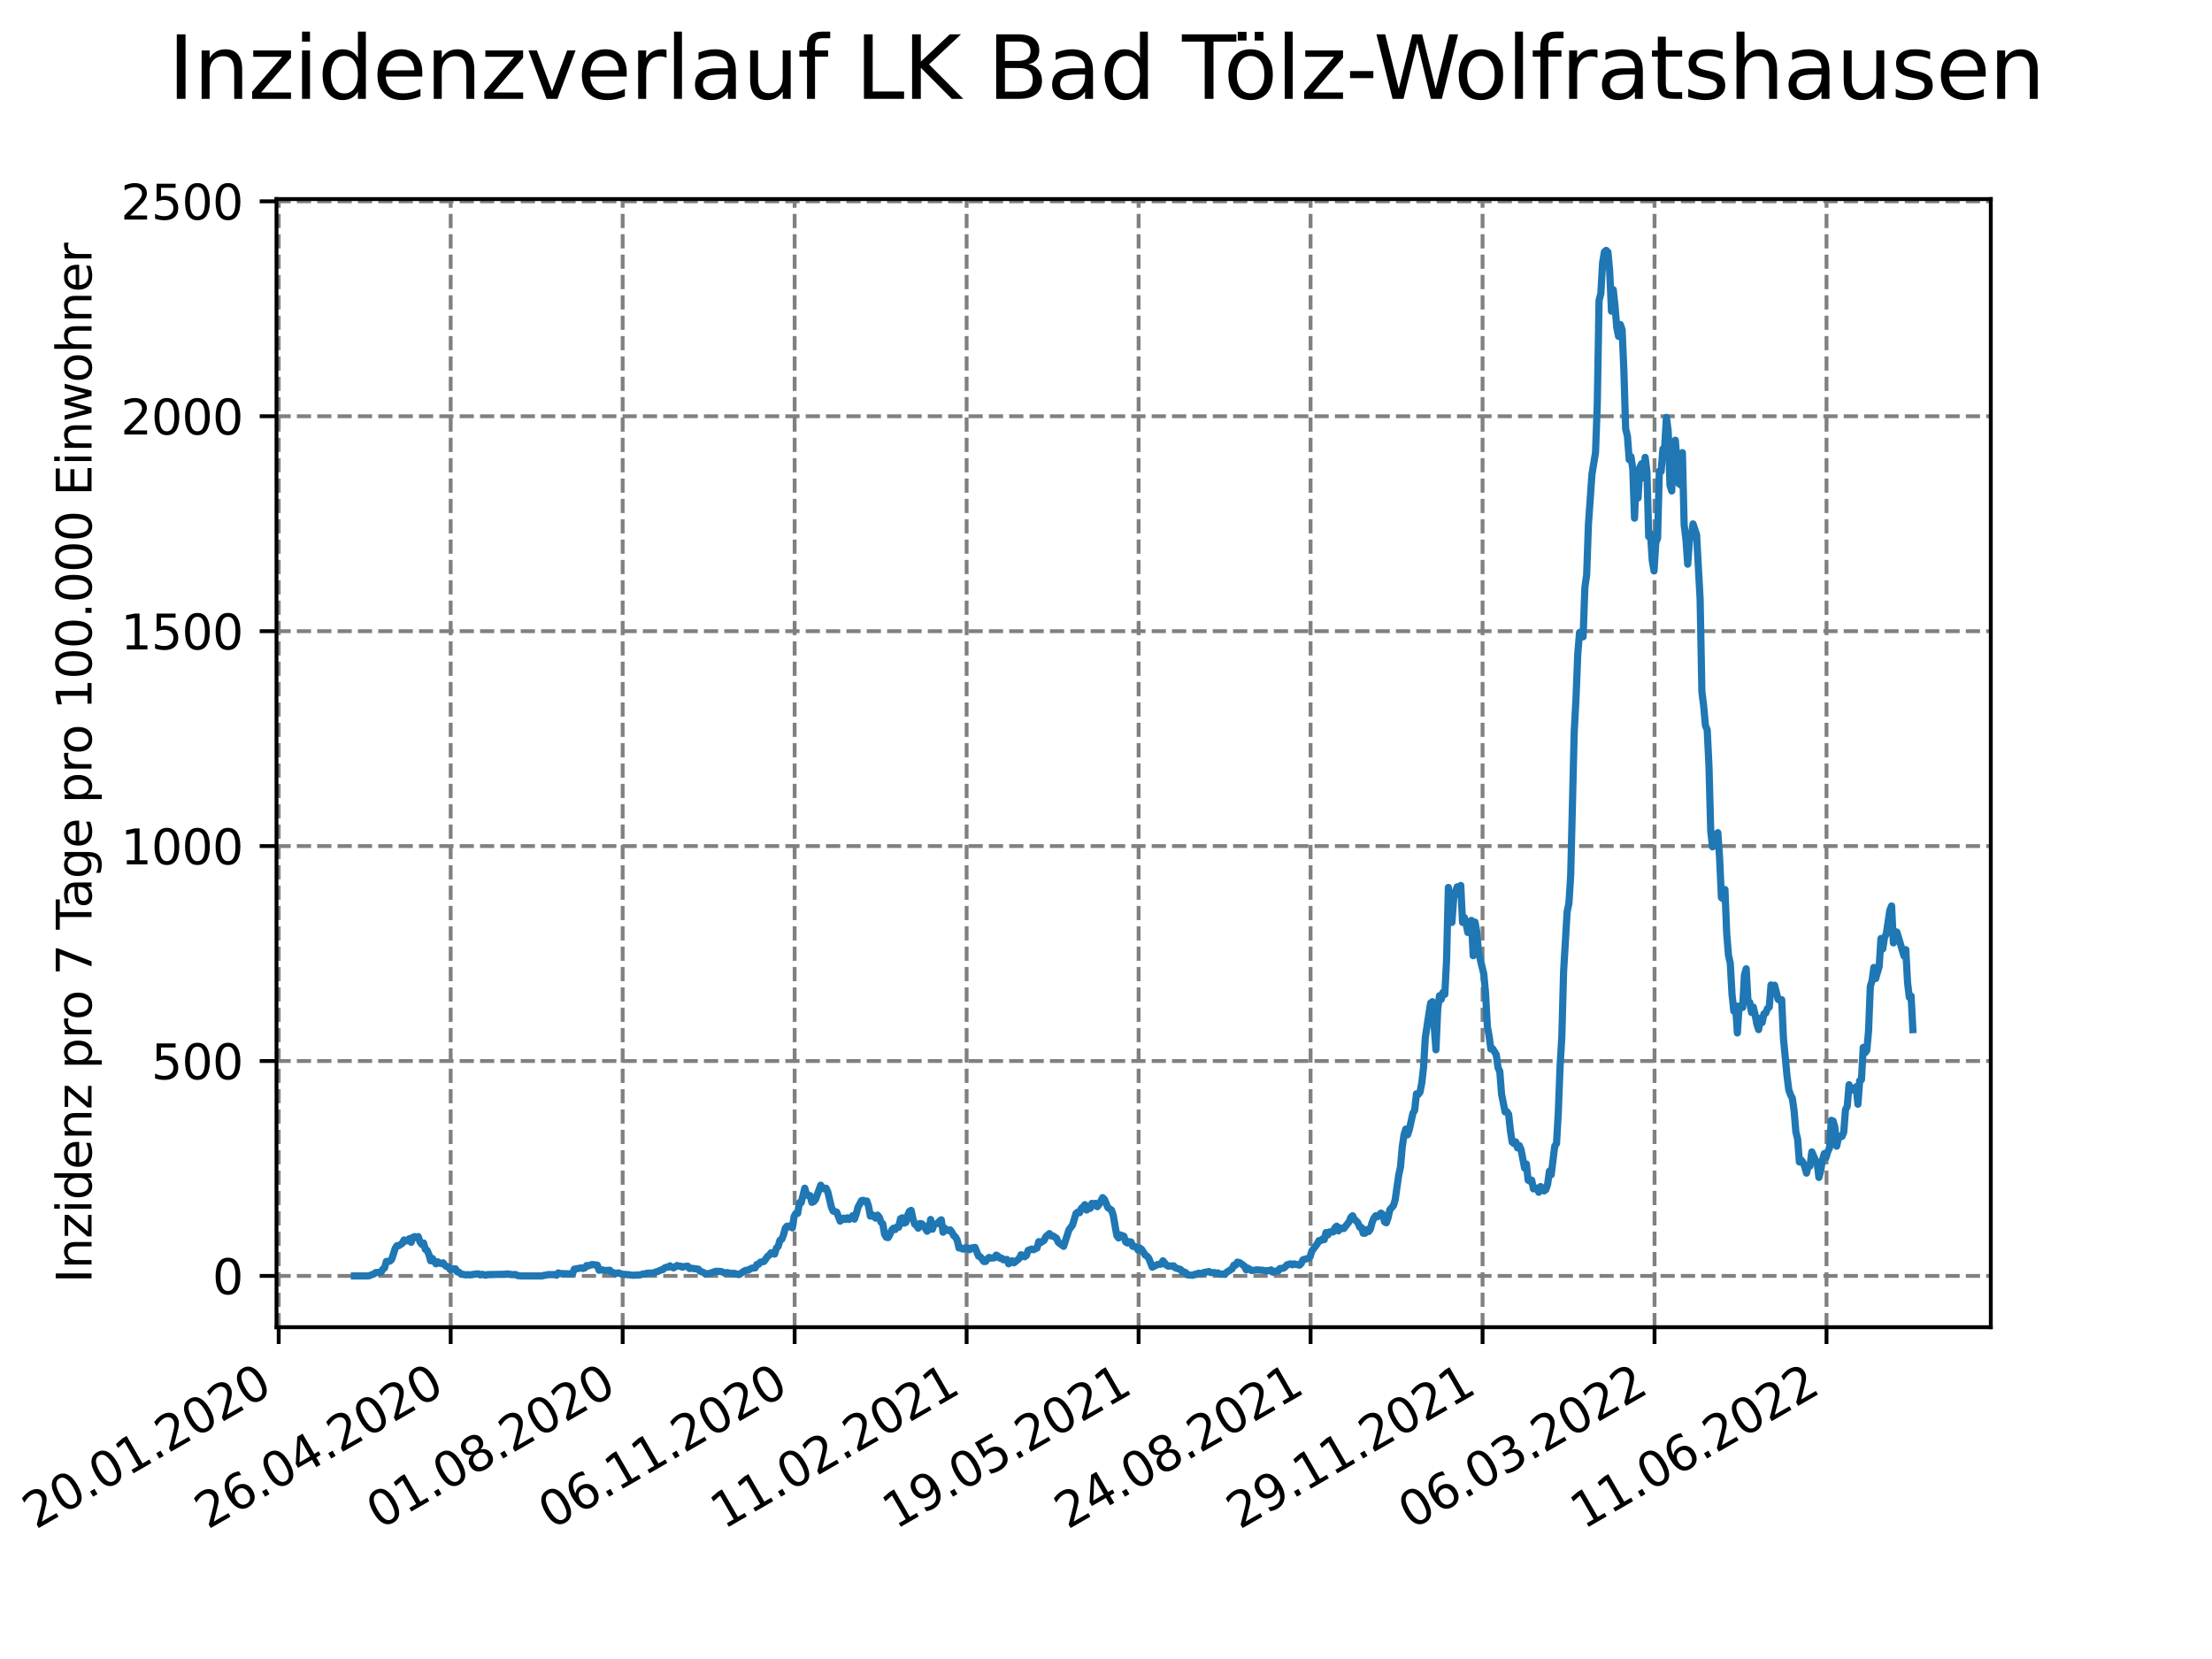 <?xml version="1.0" encoding="utf-8" standalone="no"?>
<!DOCTYPE svg PUBLIC "-//W3C//DTD SVG 1.1//EN"
  "http://www.w3.org/Graphics/SVG/1.1/DTD/svg11.dtd">
<svg xmlns:xlink="http://www.w3.org/1999/xlink" width="460.8pt" height="345.6pt" viewBox="0 0 460.8 345.6" xmlns="http://www.w3.org/2000/svg" version="1.1">
 <defs>
  <style type="text/css">*{stroke-linejoin: round; stroke-linecap: butt}</style>
 </defs>
 <g id="figure_1">
  <g id="patch_1">
   <path d="M 0 345.6 
L 460.8 345.6 
L 460.8 0 
L 0 0 
z
" style="fill: #ffffff"/>
  </g>
  <g id="axes_1">
   <g id="patch_2">
    <path d="M 57.6 276.48 
L 414.72 276.48 
L 414.72 41.472 
L 57.6 41.472 
z
" style="fill: #ffffff"/>
   </g>
   <g id="matplotlib.axis_1">
    <g id="xtick_1">
     <g id="line2d_1">
      <path d="M 58.059 276.48 
L 58.059 41.472 
" clip-path="url(#p034961c75c)" style="fill: none; stroke-dasharray: 2.96,1.28; stroke-dashoffset: 0; stroke: #808080; stroke-width: 0.8"/>
     </g>
     <g id="line2d_2">
      <defs>
       <path id="m7a7ae3b92a" d="M 0 0 
L 0 3.5 
" style="stroke: #000000; stroke-width: 0.8"/>
      </defs>
      <g>
       <use xlink:href="#m7a7ae3b92a" x="58.059" y="276.48" style="stroke: #000000; stroke-width: 0.8"/>
      </g>
     </g>
     <g id="text_1">
      <!-- 20.01.2020 -->
      <g transform="translate(7.433 318.689)rotate(-30)scale(0.1 -0.1)">
       <defs>
        <path id="DejaVuSans-32" d="M 1228 531 
L 3431 531 
L 3431 0 
L 469 0 
L 469 531 
Q 828 903 1448 1529 
Q 2069 2156 2228 2338 
Q 2531 2678 2651 2914 
Q 2772 3150 2772 3378 
Q 2772 3750 2511 3984 
Q 2250 4219 1831 4219 
Q 1534 4219 1204 4116 
Q 875 4013 500 3803 
L 500 4441 
Q 881 4594 1212 4672 
Q 1544 4750 1819 4750 
Q 2544 4750 2975 4387 
Q 3406 4025 3406 3419 
Q 3406 3131 3298 2873 
Q 3191 2616 2906 2266 
Q 2828 2175 2409 1742 
Q 1991 1309 1228 531 
z
" transform="scale(0.016)"/>
        <path id="DejaVuSans-30" d="M 2034 4250 
Q 1547 4250 1301 3770 
Q 1056 3291 1056 2328 
Q 1056 1369 1301 889 
Q 1547 409 2034 409 
Q 2525 409 2770 889 
Q 3016 1369 3016 2328 
Q 3016 3291 2770 3770 
Q 2525 4250 2034 4250 
z
M 2034 4750 
Q 2819 4750 3233 4129 
Q 3647 3509 3647 2328 
Q 3647 1150 3233 529 
Q 2819 -91 2034 -91 
Q 1250 -91 836 529 
Q 422 1150 422 2328 
Q 422 3509 836 4129 
Q 1250 4750 2034 4750 
z
" transform="scale(0.016)"/>
        <path id="DejaVuSans-2e" d="M 684 794 
L 1344 794 
L 1344 0 
L 684 0 
L 684 794 
z
" transform="scale(0.016)"/>
        <path id="DejaVuSans-31" d="M 794 531 
L 1825 531 
L 1825 4091 
L 703 3866 
L 703 4441 
L 1819 4666 
L 2450 4666 
L 2450 531 
L 3481 531 
L 3481 0 
L 794 0 
L 794 531 
z
" transform="scale(0.016)"/>
       </defs>
       <use xlink:href="#DejaVuSans-32"/>
       <use xlink:href="#DejaVuSans-30" x="63.623"/>
       <use xlink:href="#DejaVuSans-2e" x="127.246"/>
       <use xlink:href="#DejaVuSans-30" x="159.033"/>
       <use xlink:href="#DejaVuSans-31" x="222.656"/>
       <use xlink:href="#DejaVuSans-2e" x="286.279"/>
       <use xlink:href="#DejaVuSans-32" x="318.066"/>
       <use xlink:href="#DejaVuSans-30" x="381.689"/>
       <use xlink:href="#DejaVuSans-32" x="445.312"/>
       <use xlink:href="#DejaVuSans-30" x="508.936"/>
      </g>
     </g>
    </g>
    <g id="xtick_2">
     <g id="line2d_3">
      <path d="M 93.885 276.48 
L 93.885 41.472 
" clip-path="url(#p034961c75c)" style="fill: none; stroke-dasharray: 2.96,1.28; stroke-dashoffset: 0; stroke: #808080; stroke-width: 0.8"/>
     </g>
     <g id="line2d_4">
      <g>
       <use xlink:href="#m7a7ae3b92a" x="93.885" y="276.48" style="stroke: #000000; stroke-width: 0.8"/>
      </g>
     </g>
     <g id="text_2">
      <!-- 26.04.2020 -->
      <g transform="translate(43.26 318.689)rotate(-30)scale(0.1 -0.1)">
       <defs>
        <path id="DejaVuSans-36" d="M 2113 2584 
Q 1688 2584 1439 2293 
Q 1191 2003 1191 1497 
Q 1191 994 1439 701 
Q 1688 409 2113 409 
Q 2538 409 2786 701 
Q 3034 994 3034 1497 
Q 3034 2003 2786 2293 
Q 2538 2584 2113 2584 
z
M 3366 4563 
L 3366 3988 
Q 3128 4100 2886 4159 
Q 2644 4219 2406 4219 
Q 1781 4219 1451 3797 
Q 1122 3375 1075 2522 
Q 1259 2794 1537 2939 
Q 1816 3084 2150 3084 
Q 2853 3084 3261 2657 
Q 3669 2231 3669 1497 
Q 3669 778 3244 343 
Q 2819 -91 2113 -91 
Q 1303 -91 875 529 
Q 447 1150 447 2328 
Q 447 3434 972 4092 
Q 1497 4750 2381 4750 
Q 2619 4750 2861 4703 
Q 3103 4656 3366 4563 
z
" transform="scale(0.016)"/>
        <path id="DejaVuSans-34" d="M 2419 4116 
L 825 1625 
L 2419 1625 
L 2419 4116 
z
M 2253 4666 
L 3047 4666 
L 3047 1625 
L 3713 1625 
L 3713 1100 
L 3047 1100 
L 3047 0 
L 2419 0 
L 2419 1100 
L 313 1100 
L 313 1709 
L 2253 4666 
z
" transform="scale(0.016)"/>
       </defs>
       <use xlink:href="#DejaVuSans-32"/>
       <use xlink:href="#DejaVuSans-36" x="63.623"/>
       <use xlink:href="#DejaVuSans-2e" x="127.246"/>
       <use xlink:href="#DejaVuSans-30" x="159.033"/>
       <use xlink:href="#DejaVuSans-34" x="222.656"/>
       <use xlink:href="#DejaVuSans-2e" x="286.279"/>
       <use xlink:href="#DejaVuSans-32" x="318.066"/>
       <use xlink:href="#DejaVuSans-30" x="381.689"/>
       <use xlink:href="#DejaVuSans-32" x="445.312"/>
       <use xlink:href="#DejaVuSans-30" x="508.936"/>
      </g>
     </g>
    </g>
    <g id="xtick_3">
     <g id="line2d_5">
      <path d="M 129.712 276.48 
L 129.712 41.472 
" clip-path="url(#p034961c75c)" style="fill: none; stroke-dasharray: 2.96,1.28; stroke-dashoffset: 0; stroke: #808080; stroke-width: 0.8"/>
     </g>
     <g id="line2d_6">
      <g>
       <use xlink:href="#m7a7ae3b92a" x="129.712" y="276.48" style="stroke: #000000; stroke-width: 0.8"/>
      </g>
     </g>
     <g id="text_3">
      <!-- 01.08.2020 -->
      <g transform="translate(79.086 318.689)rotate(-30)scale(0.1 -0.1)">
       <defs>
        <path id="DejaVuSans-38" d="M 2034 2216 
Q 1584 2216 1326 1975 
Q 1069 1734 1069 1313 
Q 1069 891 1326 650 
Q 1584 409 2034 409 
Q 2484 409 2743 651 
Q 3003 894 3003 1313 
Q 3003 1734 2745 1975 
Q 2488 2216 2034 2216 
z
M 1403 2484 
Q 997 2584 770 2862 
Q 544 3141 544 3541 
Q 544 4100 942 4425 
Q 1341 4750 2034 4750 
Q 2731 4750 3128 4425 
Q 3525 4100 3525 3541 
Q 3525 3141 3298 2862 
Q 3072 2584 2669 2484 
Q 3125 2378 3379 2068 
Q 3634 1759 3634 1313 
Q 3634 634 3220 271 
Q 2806 -91 2034 -91 
Q 1263 -91 848 271 
Q 434 634 434 1313 
Q 434 1759 690 2068 
Q 947 2378 1403 2484 
z
M 1172 3481 
Q 1172 3119 1398 2916 
Q 1625 2713 2034 2713 
Q 2441 2713 2670 2916 
Q 2900 3119 2900 3481 
Q 2900 3844 2670 4047 
Q 2441 4250 2034 4250 
Q 1625 4250 1398 4047 
Q 1172 3844 1172 3481 
z
" transform="scale(0.016)"/>
       </defs>
       <use xlink:href="#DejaVuSans-30"/>
       <use xlink:href="#DejaVuSans-31" x="63.623"/>
       <use xlink:href="#DejaVuSans-2e" x="127.246"/>
       <use xlink:href="#DejaVuSans-30" x="159.033"/>
       <use xlink:href="#DejaVuSans-38" x="222.656"/>
       <use xlink:href="#DejaVuSans-2e" x="286.279"/>
       <use xlink:href="#DejaVuSans-32" x="318.066"/>
       <use xlink:href="#DejaVuSans-30" x="381.689"/>
       <use xlink:href="#DejaVuSans-32" x="445.312"/>
       <use xlink:href="#DejaVuSans-30" x="508.936"/>
      </g>
     </g>
    </g>
    <g id="xtick_4">
     <g id="line2d_7">
      <path d="M 165.538 276.48 
L 165.538 41.472 
" clip-path="url(#p034961c75c)" style="fill: none; stroke-dasharray: 2.96,1.28; stroke-dashoffset: 0; stroke: #808080; stroke-width: 0.8"/>
     </g>
     <g id="line2d_8">
      <g>
       <use xlink:href="#m7a7ae3b92a" x="165.538" y="276.48" style="stroke: #000000; stroke-width: 0.8"/>
      </g>
     </g>
     <g id="text_4">
      <!-- 06.11.2020 -->
      <g transform="translate(114.913 318.689)rotate(-30)scale(0.1 -0.1)">
       <use xlink:href="#DejaVuSans-30"/>
       <use xlink:href="#DejaVuSans-36" x="63.623"/>
       <use xlink:href="#DejaVuSans-2e" x="127.246"/>
       <use xlink:href="#DejaVuSans-31" x="159.033"/>
       <use xlink:href="#DejaVuSans-31" x="222.656"/>
       <use xlink:href="#DejaVuSans-2e" x="286.279"/>
       <use xlink:href="#DejaVuSans-32" x="318.066"/>
       <use xlink:href="#DejaVuSans-30" x="381.689"/>
       <use xlink:href="#DejaVuSans-32" x="445.312"/>
       <use xlink:href="#DejaVuSans-30" x="508.936"/>
      </g>
     </g>
    </g>
    <g id="xtick_5">
     <g id="line2d_9">
      <path d="M 201.365 276.48 
L 201.365 41.472 
" clip-path="url(#p034961c75c)" style="fill: none; stroke-dasharray: 2.96,1.28; stroke-dashoffset: 0; stroke: #808080; stroke-width: 0.8"/>
     </g>
     <g id="line2d_10">
      <g>
       <use xlink:href="#m7a7ae3b92a" x="201.365" y="276.48" style="stroke: #000000; stroke-width: 0.8"/>
      </g>
     </g>
     <g id="text_5">
      <!-- 11.02.2021 -->
      <g transform="translate(150.739 318.689)rotate(-30)scale(0.1 -0.1)">
       <use xlink:href="#DejaVuSans-31"/>
       <use xlink:href="#DejaVuSans-31" x="63.623"/>
       <use xlink:href="#DejaVuSans-2e" x="127.246"/>
       <use xlink:href="#DejaVuSans-30" x="159.033"/>
       <use xlink:href="#DejaVuSans-32" x="222.656"/>
       <use xlink:href="#DejaVuSans-2e" x="286.279"/>
       <use xlink:href="#DejaVuSans-32" x="318.066"/>
       <use xlink:href="#DejaVuSans-30" x="381.689"/>
       <use xlink:href="#DejaVuSans-32" x="445.312"/>
       <use xlink:href="#DejaVuSans-31" x="508.936"/>
      </g>
     </g>
    </g>
    <g id="xtick_6">
     <g id="line2d_11">
      <path d="M 237.191 276.48 
L 237.191 41.472 
" clip-path="url(#p034961c75c)" style="fill: none; stroke-dasharray: 2.96,1.28; stroke-dashoffset: 0; stroke: #808080; stroke-width: 0.8"/>
     </g>
     <g id="line2d_12">
      <g>
       <use xlink:href="#m7a7ae3b92a" x="237.191" y="276.48" style="stroke: #000000; stroke-width: 0.8"/>
      </g>
     </g>
     <g id="text_6">
      <!-- 19.05.2021 -->
      <g transform="translate(186.566 318.689)rotate(-30)scale(0.1 -0.1)">
       <defs>
        <path id="DejaVuSans-39" d="M 703 97 
L 703 672 
Q 941 559 1184 500 
Q 1428 441 1663 441 
Q 2288 441 2617 861 
Q 2947 1281 2994 2138 
Q 2813 1869 2534 1725 
Q 2256 1581 1919 1581 
Q 1219 1581 811 2004 
Q 403 2428 403 3163 
Q 403 3881 828 4315 
Q 1253 4750 1959 4750 
Q 2769 4750 3195 4129 
Q 3622 3509 3622 2328 
Q 3622 1225 3098 567 
Q 2575 -91 1691 -91 
Q 1453 -91 1209 -44 
Q 966 3 703 97 
z
M 1959 2075 
Q 2384 2075 2632 2365 
Q 2881 2656 2881 3163 
Q 2881 3666 2632 3958 
Q 2384 4250 1959 4250 
Q 1534 4250 1286 3958 
Q 1038 3666 1038 3163 
Q 1038 2656 1286 2365 
Q 1534 2075 1959 2075 
z
" transform="scale(0.016)"/>
        <path id="DejaVuSans-35" d="M 691 4666 
L 3169 4666 
L 3169 4134 
L 1269 4134 
L 1269 2991 
Q 1406 3038 1543 3061 
Q 1681 3084 1819 3084 
Q 2600 3084 3056 2656 
Q 3513 2228 3513 1497 
Q 3513 744 3044 326 
Q 2575 -91 1722 -91 
Q 1428 -91 1123 -41 
Q 819 9 494 109 
L 494 744 
Q 775 591 1075 516 
Q 1375 441 1709 441 
Q 2250 441 2565 725 
Q 2881 1009 2881 1497 
Q 2881 1984 2565 2268 
Q 2250 2553 1709 2553 
Q 1456 2553 1204 2497 
Q 953 2441 691 2322 
L 691 4666 
z
" transform="scale(0.016)"/>
       </defs>
       <use xlink:href="#DejaVuSans-31"/>
       <use xlink:href="#DejaVuSans-39" x="63.623"/>
       <use xlink:href="#DejaVuSans-2e" x="127.246"/>
       <use xlink:href="#DejaVuSans-30" x="159.033"/>
       <use xlink:href="#DejaVuSans-35" x="222.656"/>
       <use xlink:href="#DejaVuSans-2e" x="286.279"/>
       <use xlink:href="#DejaVuSans-32" x="318.066"/>
       <use xlink:href="#DejaVuSans-30" x="381.689"/>
       <use xlink:href="#DejaVuSans-32" x="445.312"/>
       <use xlink:href="#DejaVuSans-31" x="508.936"/>
      </g>
     </g>
    </g>
    <g id="xtick_7">
     <g id="line2d_13">
      <path d="M 273.018 276.48 
L 273.018 41.472 
" clip-path="url(#p034961c75c)" style="fill: none; stroke-dasharray: 2.96,1.28; stroke-dashoffset: 0; stroke: #808080; stroke-width: 0.8"/>
     </g>
     <g id="line2d_14">
      <g>
       <use xlink:href="#m7a7ae3b92a" x="273.018" y="276.48" style="stroke: #000000; stroke-width: 0.8"/>
      </g>
     </g>
     <g id="text_7">
      <!-- 24.08.2021 -->
      <g transform="translate(222.392 318.689)rotate(-30)scale(0.1 -0.1)">
       <use xlink:href="#DejaVuSans-32"/>
       <use xlink:href="#DejaVuSans-34" x="63.623"/>
       <use xlink:href="#DejaVuSans-2e" x="127.246"/>
       <use xlink:href="#DejaVuSans-30" x="159.033"/>
       <use xlink:href="#DejaVuSans-38" x="222.656"/>
       <use xlink:href="#DejaVuSans-2e" x="286.279"/>
       <use xlink:href="#DejaVuSans-32" x="318.066"/>
       <use xlink:href="#DejaVuSans-30" x="381.689"/>
       <use xlink:href="#DejaVuSans-32" x="445.312"/>
       <use xlink:href="#DejaVuSans-31" x="508.936"/>
      </g>
     </g>
    </g>
    <g id="xtick_8">
     <g id="line2d_15">
      <path d="M 308.844 276.48 
L 308.844 41.472 
" clip-path="url(#p034961c75c)" style="fill: none; stroke-dasharray: 2.96,1.28; stroke-dashoffset: 0; stroke: #808080; stroke-width: 0.8"/>
     </g>
     <g id="line2d_16">
      <g>
       <use xlink:href="#m7a7ae3b92a" x="308.844" y="276.48" style="stroke: #000000; stroke-width: 0.8"/>
      </g>
     </g>
     <g id="text_8">
      <!-- 29.11.2021 -->
      <g transform="translate(258.219 318.689)rotate(-30)scale(0.1 -0.1)">
       <use xlink:href="#DejaVuSans-32"/>
       <use xlink:href="#DejaVuSans-39" x="63.623"/>
       <use xlink:href="#DejaVuSans-2e" x="127.246"/>
       <use xlink:href="#DejaVuSans-31" x="159.033"/>
       <use xlink:href="#DejaVuSans-31" x="222.656"/>
       <use xlink:href="#DejaVuSans-2e" x="286.279"/>
       <use xlink:href="#DejaVuSans-32" x="318.066"/>
       <use xlink:href="#DejaVuSans-30" x="381.689"/>
       <use xlink:href="#DejaVuSans-32" x="445.312"/>
       <use xlink:href="#DejaVuSans-31" x="508.936"/>
      </g>
     </g>
    </g>
    <g id="xtick_9">
     <g id="line2d_17">
      <path d="M 344.671 276.48 
L 344.671 41.472 
" clip-path="url(#p034961c75c)" style="fill: none; stroke-dasharray: 2.96,1.28; stroke-dashoffset: 0; stroke: #808080; stroke-width: 0.8"/>
     </g>
     <g id="line2d_18">
      <g>
       <use xlink:href="#m7a7ae3b92a" x="344.671" y="276.48" style="stroke: #000000; stroke-width: 0.8"/>
      </g>
     </g>
     <g id="text_9">
      <!-- 06.03.2022 -->
      <g transform="translate(294.045 318.689)rotate(-30)scale(0.1 -0.1)">
       <defs>
        <path id="DejaVuSans-33" d="M 2597 2516 
Q 3050 2419 3304 2112 
Q 3559 1806 3559 1356 
Q 3559 666 3084 287 
Q 2609 -91 1734 -91 
Q 1441 -91 1130 -33 
Q 819 25 488 141 
L 488 750 
Q 750 597 1062 519 
Q 1375 441 1716 441 
Q 2309 441 2620 675 
Q 2931 909 2931 1356 
Q 2931 1769 2642 2001 
Q 2353 2234 1838 2234 
L 1294 2234 
L 1294 2753 
L 1863 2753 
Q 2328 2753 2575 2939 
Q 2822 3125 2822 3475 
Q 2822 3834 2567 4026 
Q 2313 4219 1838 4219 
Q 1578 4219 1281 4162 
Q 984 4106 628 3988 
L 628 4550 
Q 988 4650 1302 4700 
Q 1616 4750 1894 4750 
Q 2613 4750 3031 4423 
Q 3450 4097 3450 3541 
Q 3450 3153 3228 2886 
Q 3006 2619 2597 2516 
z
" transform="scale(0.016)"/>
       </defs>
       <use xlink:href="#DejaVuSans-30"/>
       <use xlink:href="#DejaVuSans-36" x="63.623"/>
       <use xlink:href="#DejaVuSans-2e" x="127.246"/>
       <use xlink:href="#DejaVuSans-30" x="159.033"/>
       <use xlink:href="#DejaVuSans-33" x="222.656"/>
       <use xlink:href="#DejaVuSans-2e" x="286.279"/>
       <use xlink:href="#DejaVuSans-32" x="318.066"/>
       <use xlink:href="#DejaVuSans-30" x="381.689"/>
       <use xlink:href="#DejaVuSans-32" x="445.312"/>
       <use xlink:href="#DejaVuSans-32" x="508.936"/>
      </g>
     </g>
    </g>
    <g id="xtick_10">
     <g id="line2d_19">
      <path d="M 380.497 276.48 
L 380.497 41.472 
" clip-path="url(#p034961c75c)" style="fill: none; stroke-dasharray: 2.96,1.28; stroke-dashoffset: 0; stroke: #808080; stroke-width: 0.8"/>
     </g>
     <g id="line2d_20">
      <g>
       <use xlink:href="#m7a7ae3b92a" x="380.497" y="276.48" style="stroke: #000000; stroke-width: 0.8"/>
      </g>
     </g>
     <g id="text_10">
      <!-- 11.06.2022 -->
      <g transform="translate(329.872 318.689)rotate(-30)scale(0.1 -0.1)">
       <use xlink:href="#DejaVuSans-31"/>
       <use xlink:href="#DejaVuSans-31" x="63.623"/>
       <use xlink:href="#DejaVuSans-2e" x="127.246"/>
       <use xlink:href="#DejaVuSans-30" x="159.033"/>
       <use xlink:href="#DejaVuSans-36" x="222.656"/>
       <use xlink:href="#DejaVuSans-2e" x="286.279"/>
       <use xlink:href="#DejaVuSans-32" x="318.066"/>
       <use xlink:href="#DejaVuSans-30" x="381.689"/>
       <use xlink:href="#DejaVuSans-32" x="445.312"/>
       <use xlink:href="#DejaVuSans-32" x="508.936"/>
      </g>
     </g>
    </g>
   </g>
   <g id="matplotlib.axis_2">
    <g id="ytick_1">
     <g id="line2d_21">
      <path d="M 57.6 265.798 
L 414.72 265.798 
" clip-path="url(#p034961c75c)" style="fill: none; stroke-dasharray: 2.96,1.28; stroke-dashoffset: 0; stroke: #808080; stroke-width: 0.8"/>
     </g>
     <g id="line2d_22">
      <defs>
       <path id="ma0d6cf1bac" d="M 0 0 
L -3.5 0 
" style="stroke: #000000; stroke-width: 0.8"/>
      </defs>
      <g>
       <use xlink:href="#ma0d6cf1bac" x="57.6" y="265.798" style="stroke: #000000; stroke-width: 0.8"/>
      </g>
     </g>
     <g id="text_11">
      <!-- 0 -->
      <g transform="translate(44.237 269.597)scale(0.1 -0.1)">
       <use xlink:href="#DejaVuSans-30"/>
      </g>
     </g>
    </g>
    <g id="ytick_2">
     <g id="line2d_23">
      <path d="M 57.6 221.026 
L 414.72 221.026 
" clip-path="url(#p034961c75c)" style="fill: none; stroke-dasharray: 2.96,1.28; stroke-dashoffset: 0; stroke: #808080; stroke-width: 0.8"/>
     </g>
     <g id="line2d_24">
      <g>
       <use xlink:href="#ma0d6cf1bac" x="57.6" y="221.026" style="stroke: #000000; stroke-width: 0.8"/>
      </g>
     </g>
     <g id="text_12">
      <!-- 500 -->
      <g transform="translate(31.512 224.825)scale(0.1 -0.1)">
       <use xlink:href="#DejaVuSans-35"/>
       <use xlink:href="#DejaVuSans-30" x="63.623"/>
       <use xlink:href="#DejaVuSans-30" x="127.246"/>
      </g>
     </g>
    </g>
    <g id="ytick_3">
     <g id="line2d_25">
      <path d="M 57.6 176.254 
L 414.72 176.254 
" clip-path="url(#p034961c75c)" style="fill: none; stroke-dasharray: 2.96,1.28; stroke-dashoffset: 0; stroke: #808080; stroke-width: 0.8"/>
     </g>
     <g id="line2d_26">
      <g>
       <use xlink:href="#ma0d6cf1bac" x="57.6" y="176.254" style="stroke: #000000; stroke-width: 0.8"/>
      </g>
     </g>
     <g id="text_13">
      <!-- 1000 -->
      <g transform="translate(25.15 180.054)scale(0.1 -0.1)">
       <use xlink:href="#DejaVuSans-31"/>
       <use xlink:href="#DejaVuSans-30" x="63.623"/>
       <use xlink:href="#DejaVuSans-30" x="127.246"/>
       <use xlink:href="#DejaVuSans-30" x="190.869"/>
      </g>
     </g>
    </g>
    <g id="ytick_4">
     <g id="line2d_27">
      <path d="M 57.6 131.483 
L 414.72 131.483 
" clip-path="url(#p034961c75c)" style="fill: none; stroke-dasharray: 2.96,1.28; stroke-dashoffset: 0; stroke: #808080; stroke-width: 0.8"/>
     </g>
     <g id="line2d_28">
      <g>
       <use xlink:href="#ma0d6cf1bac" x="57.6" y="131.483" style="stroke: #000000; stroke-width: 0.8"/>
      </g>
     </g>
     <g id="text_14">
      <!-- 1500 -->
      <g transform="translate(25.15 135.282)scale(0.1 -0.1)">
       <use xlink:href="#DejaVuSans-31"/>
       <use xlink:href="#DejaVuSans-35" x="63.623"/>
       <use xlink:href="#DejaVuSans-30" x="127.246"/>
       <use xlink:href="#DejaVuSans-30" x="190.869"/>
      </g>
     </g>
    </g>
    <g id="ytick_5">
     <g id="line2d_29">
      <path d="M 57.6 86.711 
L 414.72 86.711 
" clip-path="url(#p034961c75c)" style="fill: none; stroke-dasharray: 2.96,1.28; stroke-dashoffset: 0; stroke: #808080; stroke-width: 0.8"/>
     </g>
     <g id="line2d_30">
      <g>
       <use xlink:href="#ma0d6cf1bac" x="57.6" y="86.711" style="stroke: #000000; stroke-width: 0.8"/>
      </g>
     </g>
     <g id="text_15">
      <!-- 2000 -->
      <g transform="translate(25.15 90.51)scale(0.1 -0.1)">
       <use xlink:href="#DejaVuSans-32"/>
       <use xlink:href="#DejaVuSans-30" x="63.623"/>
       <use xlink:href="#DejaVuSans-30" x="127.246"/>
       <use xlink:href="#DejaVuSans-30" x="190.869"/>
      </g>
     </g>
    </g>
    <g id="ytick_6">
     <g id="line2d_31">
      <path d="M 57.6 41.939 
L 414.72 41.939 
" clip-path="url(#p034961c75c)" style="fill: none; stroke-dasharray: 2.96,1.28; stroke-dashoffset: 0; stroke: #808080; stroke-width: 0.8"/>
     </g>
     <g id="line2d_32">
      <g>
       <use xlink:href="#ma0d6cf1bac" x="57.6" y="41.939" style="stroke: #000000; stroke-width: 0.8"/>
      </g>
     </g>
     <g id="text_16">
      <!-- 2500 -->
      <g transform="translate(25.15 45.738)scale(0.1 -0.1)">
       <use xlink:href="#DejaVuSans-32"/>
       <use xlink:href="#DejaVuSans-35" x="63.623"/>
       <use xlink:href="#DejaVuSans-30" x="127.246"/>
       <use xlink:href="#DejaVuSans-30" x="190.869"/>
      </g>
     </g>
    </g>
    <g id="text_17">
     <!-- Inzidenz pro 7 Tage pro 100.000 Einwohner -->
     <g transform="translate(19.07 267.301)rotate(-90)scale(0.1 -0.1)">
      <defs>
       <path id="DejaVuSans-49" d="M 628 4666 
L 1259 4666 
L 1259 0 
L 628 0 
L 628 4666 
z
" transform="scale(0.016)"/>
       <path id="DejaVuSans-6e" d="M 3513 2113 
L 3513 0 
L 2938 0 
L 2938 2094 
Q 2938 2591 2744 2837 
Q 2550 3084 2163 3084 
Q 1697 3084 1428 2787 
Q 1159 2491 1159 1978 
L 1159 0 
L 581 0 
L 581 3500 
L 1159 3500 
L 1159 2956 
Q 1366 3272 1645 3428 
Q 1925 3584 2291 3584 
Q 2894 3584 3203 3211 
Q 3513 2838 3513 2113 
z
" transform="scale(0.016)"/>
       <path id="DejaVuSans-7a" d="M 353 3500 
L 3084 3500 
L 3084 2975 
L 922 459 
L 3084 459 
L 3084 0 
L 275 0 
L 275 525 
L 2438 3041 
L 353 3041 
L 353 3500 
z
" transform="scale(0.016)"/>
       <path id="DejaVuSans-69" d="M 603 3500 
L 1178 3500 
L 1178 0 
L 603 0 
L 603 3500 
z
M 603 4863 
L 1178 4863 
L 1178 4134 
L 603 4134 
L 603 4863 
z
" transform="scale(0.016)"/>
       <path id="DejaVuSans-64" d="M 2906 2969 
L 2906 4863 
L 3481 4863 
L 3481 0 
L 2906 0 
L 2906 525 
Q 2725 213 2448 61 
Q 2172 -91 1784 -91 
Q 1150 -91 751 415 
Q 353 922 353 1747 
Q 353 2572 751 3078 
Q 1150 3584 1784 3584 
Q 2172 3584 2448 3432 
Q 2725 3281 2906 2969 
z
M 947 1747 
Q 947 1113 1208 752 
Q 1469 391 1925 391 
Q 2381 391 2643 752 
Q 2906 1113 2906 1747 
Q 2906 2381 2643 2742 
Q 2381 3103 1925 3103 
Q 1469 3103 1208 2742 
Q 947 2381 947 1747 
z
" transform="scale(0.016)"/>
       <path id="DejaVuSans-65" d="M 3597 1894 
L 3597 1613 
L 953 1613 
Q 991 1019 1311 708 
Q 1631 397 2203 397 
Q 2534 397 2845 478 
Q 3156 559 3463 722 
L 3463 178 
Q 3153 47 2828 -22 
Q 2503 -91 2169 -91 
Q 1331 -91 842 396 
Q 353 884 353 1716 
Q 353 2575 817 3079 
Q 1281 3584 2069 3584 
Q 2775 3584 3186 3129 
Q 3597 2675 3597 1894 
z
M 3022 2063 
Q 3016 2534 2758 2815 
Q 2500 3097 2075 3097 
Q 1594 3097 1305 2825 
Q 1016 2553 972 2059 
L 3022 2063 
z
" transform="scale(0.016)"/>
       <path id="DejaVuSans-20" transform="scale(0.016)"/>
       <path id="DejaVuSans-70" d="M 1159 525 
L 1159 -1331 
L 581 -1331 
L 581 3500 
L 1159 3500 
L 1159 2969 
Q 1341 3281 1617 3432 
Q 1894 3584 2278 3584 
Q 2916 3584 3314 3078 
Q 3713 2572 3713 1747 
Q 3713 922 3314 415 
Q 2916 -91 2278 -91 
Q 1894 -91 1617 61 
Q 1341 213 1159 525 
z
M 3116 1747 
Q 3116 2381 2855 2742 
Q 2594 3103 2138 3103 
Q 1681 3103 1420 2742 
Q 1159 2381 1159 1747 
Q 1159 1113 1420 752 
Q 1681 391 2138 391 
Q 2594 391 2855 752 
Q 3116 1113 3116 1747 
z
" transform="scale(0.016)"/>
       <path id="DejaVuSans-72" d="M 2631 2963 
Q 2534 3019 2420 3045 
Q 2306 3072 2169 3072 
Q 1681 3072 1420 2755 
Q 1159 2438 1159 1844 
L 1159 0 
L 581 0 
L 581 3500 
L 1159 3500 
L 1159 2956 
Q 1341 3275 1631 3429 
Q 1922 3584 2338 3584 
Q 2397 3584 2469 3576 
Q 2541 3569 2628 3553 
L 2631 2963 
z
" transform="scale(0.016)"/>
       <path id="DejaVuSans-6f" d="M 1959 3097 
Q 1497 3097 1228 2736 
Q 959 2375 959 1747 
Q 959 1119 1226 758 
Q 1494 397 1959 397 
Q 2419 397 2687 759 
Q 2956 1122 2956 1747 
Q 2956 2369 2687 2733 
Q 2419 3097 1959 3097 
z
M 1959 3584 
Q 2709 3584 3137 3096 
Q 3566 2609 3566 1747 
Q 3566 888 3137 398 
Q 2709 -91 1959 -91 
Q 1206 -91 779 398 
Q 353 888 353 1747 
Q 353 2609 779 3096 
Q 1206 3584 1959 3584 
z
" transform="scale(0.016)"/>
       <path id="DejaVuSans-37" d="M 525 4666 
L 3525 4666 
L 3525 4397 
L 1831 0 
L 1172 0 
L 2766 4134 
L 525 4134 
L 525 4666 
z
" transform="scale(0.016)"/>
       <path id="DejaVuSans-54" d="M -19 4666 
L 3928 4666 
L 3928 4134 
L 2272 4134 
L 2272 0 
L 1638 0 
L 1638 4134 
L -19 4134 
L -19 4666 
z
" transform="scale(0.016)"/>
       <path id="DejaVuSans-61" d="M 2194 1759 
Q 1497 1759 1228 1600 
Q 959 1441 959 1056 
Q 959 750 1161 570 
Q 1363 391 1709 391 
Q 2188 391 2477 730 
Q 2766 1069 2766 1631 
L 2766 1759 
L 2194 1759 
z
M 3341 1997 
L 3341 0 
L 2766 0 
L 2766 531 
Q 2569 213 2275 61 
Q 1981 -91 1556 -91 
Q 1019 -91 701 211 
Q 384 513 384 1019 
Q 384 1609 779 1909 
Q 1175 2209 1959 2209 
L 2766 2209 
L 2766 2266 
Q 2766 2663 2505 2880 
Q 2244 3097 1772 3097 
Q 1472 3097 1187 3025 
Q 903 2953 641 2809 
L 641 3341 
Q 956 3463 1253 3523 
Q 1550 3584 1831 3584 
Q 2591 3584 2966 3190 
Q 3341 2797 3341 1997 
z
" transform="scale(0.016)"/>
       <path id="DejaVuSans-67" d="M 2906 1791 
Q 2906 2416 2648 2759 
Q 2391 3103 1925 3103 
Q 1463 3103 1205 2759 
Q 947 2416 947 1791 
Q 947 1169 1205 825 
Q 1463 481 1925 481 
Q 2391 481 2648 825 
Q 2906 1169 2906 1791 
z
M 3481 434 
Q 3481 -459 3084 -895 
Q 2688 -1331 1869 -1331 
Q 1566 -1331 1297 -1286 
Q 1028 -1241 775 -1147 
L 775 -588 
Q 1028 -725 1275 -790 
Q 1522 -856 1778 -856 
Q 2344 -856 2625 -561 
Q 2906 -266 2906 331 
L 2906 616 
Q 2728 306 2450 153 
Q 2172 0 1784 0 
Q 1141 0 747 490 
Q 353 981 353 1791 
Q 353 2603 747 3093 
Q 1141 3584 1784 3584 
Q 2172 3584 2450 3431 
Q 2728 3278 2906 2969 
L 2906 3500 
L 3481 3500 
L 3481 434 
z
" transform="scale(0.016)"/>
       <path id="DejaVuSans-45" d="M 628 4666 
L 3578 4666 
L 3578 4134 
L 1259 4134 
L 1259 2753 
L 3481 2753 
L 3481 2222 
L 1259 2222 
L 1259 531 
L 3634 531 
L 3634 0 
L 628 0 
L 628 4666 
z
" transform="scale(0.016)"/>
       <path id="DejaVuSans-77" d="M 269 3500 
L 844 3500 
L 1563 769 
L 2278 3500 
L 2956 3500 
L 3675 769 
L 4391 3500 
L 4966 3500 
L 4050 0 
L 3372 0 
L 2619 2869 
L 1863 0 
L 1184 0 
L 269 3500 
z
" transform="scale(0.016)"/>
       <path id="DejaVuSans-68" d="M 3513 2113 
L 3513 0 
L 2938 0 
L 2938 2094 
Q 2938 2591 2744 2837 
Q 2550 3084 2163 3084 
Q 1697 3084 1428 2787 
Q 1159 2491 1159 1978 
L 1159 0 
L 581 0 
L 581 4863 
L 1159 4863 
L 1159 2956 
Q 1366 3272 1645 3428 
Q 1925 3584 2291 3584 
Q 2894 3584 3203 3211 
Q 3513 2838 3513 2113 
z
" transform="scale(0.016)"/>
      </defs>
      <use xlink:href="#DejaVuSans-49"/>
      <use xlink:href="#DejaVuSans-6e" x="29.492"/>
      <use xlink:href="#DejaVuSans-7a" x="92.871"/>
      <use xlink:href="#DejaVuSans-69" x="145.361"/>
      <use xlink:href="#DejaVuSans-64" x="173.145"/>
      <use xlink:href="#DejaVuSans-65" x="236.621"/>
      <use xlink:href="#DejaVuSans-6e" x="298.145"/>
      <use xlink:href="#DejaVuSans-7a" x="361.523"/>
      <use xlink:href="#DejaVuSans-20" x="414.014"/>
      <use xlink:href="#DejaVuSans-70" x="445.801"/>
      <use xlink:href="#DejaVuSans-72" x="509.277"/>
      <use xlink:href="#DejaVuSans-6f" x="548.141"/>
      <use xlink:href="#DejaVuSans-20" x="609.322"/>
      <use xlink:href="#DejaVuSans-37" x="641.109"/>
      <use xlink:href="#DejaVuSans-20" x="704.732"/>
      <use xlink:href="#DejaVuSans-54" x="736.52"/>
      <use xlink:href="#DejaVuSans-61" x="781.104"/>
      <use xlink:href="#DejaVuSans-67" x="842.383"/>
      <use xlink:href="#DejaVuSans-65" x="905.859"/>
      <use xlink:href="#DejaVuSans-20" x="967.383"/>
      <use xlink:href="#DejaVuSans-70" x="999.17"/>
      <use xlink:href="#DejaVuSans-72" x="1062.646"/>
      <use xlink:href="#DejaVuSans-6f" x="1101.51"/>
      <use xlink:href="#DejaVuSans-20" x="1162.691"/>
      <use xlink:href="#DejaVuSans-31" x="1194.479"/>
      <use xlink:href="#DejaVuSans-30" x="1258.102"/>
      <use xlink:href="#DejaVuSans-30" x="1321.725"/>
      <use xlink:href="#DejaVuSans-2e" x="1385.348"/>
      <use xlink:href="#DejaVuSans-30" x="1417.135"/>
      <use xlink:href="#DejaVuSans-30" x="1480.758"/>
      <use xlink:href="#DejaVuSans-30" x="1544.381"/>
      <use xlink:href="#DejaVuSans-20" x="1608.004"/>
      <use xlink:href="#DejaVuSans-45" x="1639.791"/>
      <use xlink:href="#DejaVuSans-69" x="1702.975"/>
      <use xlink:href="#DejaVuSans-6e" x="1730.758"/>
      <use xlink:href="#DejaVuSans-77" x="1794.137"/>
      <use xlink:href="#DejaVuSans-6f" x="1875.924"/>
      <use xlink:href="#DejaVuSans-68" x="1937.105"/>
      <use xlink:href="#DejaVuSans-6e" x="2000.484"/>
      <use xlink:href="#DejaVuSans-65" x="2063.863"/>
      <use xlink:href="#DejaVuSans-72" x="2125.387"/>
     </g>
    </g>
   </g>
   <g id="line2d_33">
    <path d="M 73.833 265.798 
L 76.787 265.798 
L 77.896 265.378 
L 78.265 265.098 
L 79.373 265.028 
L 79.742 264.398 
L 80.112 264.118 
L 80.481 262.788 
L 81.22 262.718 
L 81.589 262.368 
L 82.328 260.058 
L 82.697 259.498 
L 83.066 259.498 
L 83.805 259.008 
L 84.174 258.308 
L 84.544 258.518 
L 84.913 258.448 
L 85.282 258.028 
L 85.652 258.798 
L 86.021 257.748 
L 86.39 257.608 
L 86.76 257.818 
L 87.129 257.608 
L 87.499 258.728 
L 87.868 259.218 
L 88.237 258.938 
L 88.607 260.268 
L 88.976 260.478 
L 89.345 261.318 
L 89.715 262.648 
L 90.084 262.158 
L 90.823 263.278 
L 91.192 262.858 
L 91.561 263.138 
L 91.931 263.208 
L 92.3 263.068 
L 92.669 263.558 
L 93.039 263.838 
L 93.408 263.908 
L 93.777 264.468 
L 94.147 264.468 
L 94.516 264.328 
L 94.885 264.328 
L 95.255 264.958 
L 95.624 265.028 
L 95.993 265.378 
L 97.101 265.588 
L 97.471 265.518 
L 97.84 265.588 
L 99.318 265.378 
L 99.687 265.378 
L 100.056 265.588 
L 100.426 265.448 
L 101.164 265.658 
L 101.534 265.518 
L 105.227 265.448 
L 105.596 265.378 
L 106.704 265.518 
L 107.443 265.518 
L 107.812 265.728 
L 108.551 265.798 
L 112.983 265.798 
L 113.353 265.658 
L 113.722 265.658 
L 114.091 265.518 
L 115.569 265.518 
L 115.938 265.658 
L 116.307 265.168 
L 116.677 265.308 
L 119.262 265.378 
L 119.632 264.398 
L 121.109 264.118 
L 121.478 264.258 
L 121.848 264.118 
L 122.217 263.628 
L 122.586 263.698 
L 123.325 263.418 
L 124.433 263.558 
L 124.802 264.608 
L 125.541 264.538 
L 125.91 264.678 
L 127.018 264.608 
L 127.388 265.028 
L 127.757 265.098 
L 128.126 265.308 
L 128.865 265.168 
L 129.604 265.448 
L 130.712 265.518 
L 131.82 265.658 
L 133.297 265.588 
L 134.036 265.378 
L 134.405 265.378 
L 134.775 265.238 
L 136.252 265.168 
L 136.621 264.958 
L 136.991 264.888 
L 137.729 264.538 
L 138.099 264.468 
L 138.468 264.118 
L 138.838 263.978 
L 139.207 263.978 
L 139.576 263.698 
L 139.946 263.978 
L 140.315 264.118 
L 141.054 263.628 
L 141.423 263.768 
L 141.792 263.768 
L 142.162 263.978 
L 142.531 263.838 
L 143.27 263.768 
L 143.639 264.258 
L 144.008 264.188 
L 145.486 264.398 
L 145.855 264.818 
L 146.594 265.098 
L 146.963 265.378 
L 147.702 265.308 
L 149.179 264.818 
L 150.287 264.888 
L 151.026 265.238 
L 151.395 265.098 
L 152.503 265.308 
L 152.873 265.238 
L 153.981 265.518 
L 155.089 264.748 
L 155.458 264.608 
L 155.827 264.608 
L 156.566 264.188 
L 157.305 264.118 
L 157.674 263.418 
L 158.043 263.348 
L 158.413 262.928 
L 159.151 262.788 
L 159.89 261.738 
L 160.26 261.458 
L 160.629 260.968 
L 161.368 261.248 
L 161.737 259.988 
L 162.106 259.638 
L 162.476 258.378 
L 162.845 258.168 
L 163.214 257.258 
L 163.584 255.858 
L 163.953 255.438 
L 164.322 255.578 
L 164.692 255.298 
L 165.061 255.788 
L 165.43 253.408 
L 165.8 252.778 
L 166.169 252.778 
L 166.538 250.538 
L 166.908 250.538 
L 167.646 247.528 
L 168.016 248.788 
L 168.385 249.068 
L 168.754 249.068 
L 169.124 250.468 
L 169.493 250.328 
L 169.863 249.908 
L 170.971 246.897 
L 171.34 247.388 
L 171.709 247.668 
L 172.079 247.528 
L 172.448 248.298 
L 173.187 251.448 
L 173.556 252.288 
L 174.295 252.498 
L 175.033 254.388 
L 175.772 253.758 
L 176.141 254.038 
L 176.511 253.688 
L 176.88 254.038 
L 177.249 253.758 
L 177.619 253.268 
L 177.988 253.968 
L 178.357 252.918 
L 178.727 251.518 
L 179.465 250.118 
L 179.835 250.048 
L 180.204 250.328 
L 180.574 250.188 
L 180.943 251.308 
L 181.312 253.338 
L 181.682 253.058 
L 182.42 253.758 
L 182.79 253.128 
L 183.159 253.548 
L 183.528 254.598 
L 183.898 254.948 
L 184.267 257.118 
L 184.636 257.748 
L 185.006 257.818 
L 185.375 257.188 
L 185.744 256.278 
L 186.114 255.858 
L 186.483 256.138 
L 186.852 255.578 
L 187.222 255.648 
L 187.591 253.898 
L 187.96 253.688 
L 188.33 254.808 
L 188.699 254.668 
L 189.068 253.198 
L 189.438 252.358 
L 189.807 252.148 
L 190.177 253.898 
L 190.546 255.018 
L 190.915 255.298 
L 191.285 255.858 
L 191.654 254.878 
L 192.023 254.948 
L 192.393 255.298 
L 193.131 256.488 
L 193.501 256.138 
L 193.87 254.038 
L 194.239 256.068 
L 194.609 255.018 
L 195.347 254.878 
L 195.717 254.388 
L 196.086 254.108 
L 196.455 256.698 
L 196.825 255.858 
L 197.194 256.208 
L 197.563 256.348 
L 197.933 256.208 
L 198.302 256.698 
L 198.671 257.398 
L 199.041 257.678 
L 199.41 258.378 
L 199.779 259.988 
L 200.149 259.918 
L 200.518 260.198 
L 200.888 260.198 
L 201.257 259.848 
L 201.626 259.988 
L 201.996 260.338 
L 202.365 259.988 
L 203.104 259.848 
L 203.842 261.668 
L 204.212 261.808 
L 204.95 262.788 
L 205.32 262.788 
L 205.689 262.228 
L 206.058 261.948 
L 206.428 262.088 
L 207.166 262.018 
L 207.536 261.458 
L 207.905 261.668 
L 208.274 262.088 
L 208.644 262.088 
L 209.013 262.438 
L 209.752 262.368 
L 210.121 263.278 
L 210.86 262.648 
L 211.229 263.068 
L 212.337 262.158 
L 212.707 261.388 
L 213.076 261.528 
L 213.445 261.808 
L 213.815 261.528 
L 214.184 260.478 
L 214.923 260.198 
L 215.292 260.338 
L 216.031 259.988 
L 216.4 258.658 
L 216.769 258.868 
L 217.508 258.378 
L 217.877 257.608 
L 218.616 256.978 
L 218.985 257.468 
L 219.355 257.468 
L 220.093 257.958 
L 220.463 258.798 
L 221.571 259.638 
L 222.679 256.208 
L 223.418 255.228 
L 224.156 252.778 
L 224.526 252.498 
L 224.895 252.638 
L 225.264 251.728 
L 225.634 251.448 
L 226.003 250.958 
L 226.372 252.078 
L 226.742 251.308 
L 227.111 251.728 
L 227.48 250.678 
L 227.85 251.098 
L 228.219 250.678 
L 228.588 251.378 
L 228.958 250.888 
L 229.696 249.488 
L 230.066 249.838 
L 230.804 251.588 
L 231.543 252.078 
L 231.913 253.198 
L 232.651 257.398 
L 233.021 257.888 
L 233.39 257.258 
L 234.129 257.538 
L 234.498 258.728 
L 234.867 258.938 
L 235.237 258.658 
L 235.606 258.728 
L 235.975 259.638 
L 236.345 259.638 
L 236.714 259.848 
L 237.083 260.408 
L 237.453 259.988 
L 237.822 260.268 
L 238.561 261.458 
L 238.93 261.668 
L 239.299 262.088 
L 240.038 263.978 
L 241.146 263.418 
L 241.885 263.348 
L 242.254 262.648 
L 242.993 263.558 
L 243.362 263.768 
L 243.732 263.698 
L 244.101 263.768 
L 244.47 263.698 
L 244.84 264.118 
L 245.948 264.468 
L 246.317 264.958 
L 246.686 264.958 
L 247.056 265.168 
L 247.425 265.588 
L 248.533 265.658 
L 248.902 265.448 
L 249.272 265.448 
L 249.641 265.238 
L 250.38 265.308 
L 250.749 265.098 
L 251.857 264.888 
L 252.227 265.098 
L 252.965 265.098 
L 253.335 265.238 
L 253.704 265.168 
L 254.073 265.378 
L 254.443 265.448 
L 254.812 265.378 
L 255.181 265.448 
L 255.551 265.028 
L 256.659 264.328 
L 257.028 263.558 
L 257.397 263.558 
L 257.767 262.928 
L 258.136 262.998 
L 258.505 263.208 
L 259.244 263.768 
L 259.613 264.538 
L 259.983 264.188 
L 260.721 264.678 
L 261.829 264.538 
L 262.938 264.608 
L 263.676 264.748 
L 264.046 264.678 
L 264.415 264.748 
L 264.784 264.538 
L 265.154 265.028 
L 265.892 264.748 
L 266.262 264.748 
L 266.631 264.258 
L 267.37 264.188 
L 267.739 263.908 
L 268.108 263.488 
L 268.847 263.278 
L 269.216 263.488 
L 269.586 263.278 
L 269.955 263.418 
L 270.324 263.418 
L 270.694 263.558 
L 271.063 263.208 
L 271.432 262.438 
L 272.171 262.228 
L 272.541 262.158 
L 272.91 261.808 
L 273.279 260.618 
L 274.387 259.148 
L 274.757 258.448 
L 275.126 258.448 
L 275.495 258.098 
L 275.865 258.238 
L 276.234 256.768 
L 276.603 257.258 
L 276.973 256.628 
L 277.711 256.628 
L 278.081 255.788 
L 278.45 255.438 
L 278.819 256.418 
L 279.189 255.788 
L 279.558 255.928 
L 279.927 255.928 
L 281.035 254.528 
L 281.405 253.618 
L 281.774 253.268 
L 282.143 254.038 
L 282.513 254.318 
L 282.882 254.738 
L 283.252 255.648 
L 283.621 255.718 
L 283.99 256.908 
L 284.36 256.908 
L 284.729 256.138 
L 285.098 256.558 
L 285.468 256.068 
L 285.837 254.668 
L 286.206 253.758 
L 286.576 253.268 
L 286.945 253.478 
L 287.684 252.708 
L 288.053 252.988 
L 288.422 254.528 
L 288.792 254.738 
L 289.161 253.688 
L 289.53 252.008 
L 290.269 251.168 
L 290.638 249.978 
L 291.377 244.797 
L 291.746 243.117 
L 292.116 238.917 
L 292.485 236.397 
L 292.855 235.207 
L 293.224 236.397 
L 293.593 235.277 
L 294.332 231.917 
L 294.701 231.287 
L 295.071 227.857 
L 295.44 227.997 
L 295.809 227.507 
L 296.179 225.617 
L 296.548 222.397 
L 296.917 216.167 
L 297.656 211.267 
L 298.025 208.957 
L 298.395 208.677 
L 299.133 218.687 
L 299.503 210.217 
L 299.872 207.417 
L 300.241 208.187 
L 300.611 206.717 
L 300.98 207.137 
L 301.349 199.927 
L 301.719 184.876 
L 302.088 189.847 
L 302.457 192.157 
L 302.827 187.186 
L 303.196 185.716 
L 303.566 184.736 
L 303.935 186.346 
L 304.304 184.456 
L 304.674 192.157 
L 305.043 191.107 
L 305.412 192.437 
L 305.782 194.257 
L 306.151 193.347 
L 306.52 191.737 
L 306.89 199.087 
L 307.259 192.087 
L 307.628 194.047 
L 307.998 198.317 
L 309.106 202.937 
L 309.475 206.997 
L 309.844 213.857 
L 310.214 215.887 
L 310.583 218.547 
L 310.952 218.477 
L 311.691 219.667 
L 312.06 222.397 
L 312.43 223.167 
L 312.799 227.927 
L 313.538 231.637 
L 313.907 231.567 
L 314.277 232.127 
L 314.646 235.557 
L 315.015 237.937 
L 315.385 238.217 
L 315.754 237.867 
L 316.123 239.127 
L 316.493 238.637 
L 316.862 239.477 
L 317.601 243.327 
L 317.97 242.487 
L 318.339 245.847 
L 318.709 246.057 
L 319.078 245.847 
L 319.447 247.668 
L 319.817 247.458 
L 320.186 247.528 
L 320.555 248.368 
L 320.925 247.178 
L 321.294 247.458 
L 321.663 248.088 
L 322.033 247.808 
L 322.402 246.687 
L 322.771 243.957 
L 323.141 244.727 
L 323.88 238.777 
L 324.249 238.217 
L 324.618 231.847 
L 324.988 222.257 
L 325.357 215.957 
L 325.726 202.377 
L 326.465 189.917 
L 326.834 188.166 
L 327.204 182.356 
L 327.942 152.326 
L 328.312 145.466 
L 328.681 136.156 
L 329.05 131.746 
L 329.42 131.816 
L 329.789 132.656 
L 330.158 122.365 
L 330.528 119.775 
L 330.897 109.275 
L 331.636 98.775 
L 332.374 94.295 
L 332.744 84.145 
L 333.113 62.584 
L 333.482 61.184 
L 333.852 54.744 
L 334.221 52.504 
L 334.591 52.154 
L 334.96 52.504 
L 335.329 56.494 
L 335.699 64.824 
L 336.068 60.344 
L 336.437 63.774 
L 336.807 68.254 
L 337.176 70.074 
L 337.545 67.624 
L 337.915 68.674 
L 338.284 77.215 
L 338.653 89.325 
L 339.023 90.865 
L 339.392 95.765 
L 339.761 95.135 
L 340.131 97.585 
L 340.5 107.945 
L 340.869 98.775 
L 341.239 103.745 
L 341.608 97.375 
L 341.977 96.605 
L 342.347 99.545 
L 342.716 95.275 
L 343.085 98.215 
L 343.455 111.795 
L 343.824 111.165 
L 344.194 116.765 
L 344.563 118.935 
L 344.932 113.055 
L 345.302 112.145 
L 345.671 98.145 
L 346.04 98.215 
L 346.41 93.525 
L 346.779 93.245 
L 347.148 86.945 
L 347.518 89.815 
L 347.887 101.085 
L 348.256 102.275 
L 348.626 92.125 
L 348.995 91.705 
L 349.734 100.735 
L 350.103 101.015 
L 350.472 94.295 
L 350.842 109.345 
L 351.211 112.355 
L 351.58 117.535 
L 351.95 112.425 
L 352.319 111.935 
L 352.688 109.135 
L 353.427 111.375 
L 354.166 124.815 
L 354.535 144.136 
L 354.905 147.076 
L 355.274 151.136 
L 355.643 152.046 
L 356.013 159.676 
L 356.382 173.186 
L 356.751 176.406 
L 357.121 173.816 
L 357.49 175.706 
L 357.859 173.466 
L 358.229 178.786 
L 358.598 186.976 
L 358.967 187.256 
L 359.337 185.296 
L 359.706 194.467 
L 360.075 199.017 
L 360.445 200.627 
L 360.814 207.137 
L 361.183 210.637 
L 361.553 209.517 
L 361.922 215.187 
L 362.291 209.587 
L 362.661 209.657 
L 363.03 209.867 
L 363.399 203.077 
L 363.769 201.817 
L 364.138 208.607 
L 364.508 208.817 
L 364.877 210.917 
L 365.246 209.797 
L 365.616 211.337 
L 365.985 213.367 
L 366.354 214.487 
L 366.724 212.107 
L 367.093 213.017 
L 367.462 211.197 
L 367.832 211.057 
L 368.201 210.077 
L 368.57 209.797 
L 368.94 205.177 
L 369.309 206.717 
L 369.678 205.247 
L 370.417 208.187 
L 370.786 208.397 
L 371.156 208.257 
L 371.525 216.307 
L 372.264 224.077 
L 372.633 227.017 
L 373.002 228.067 
L 373.372 228.767 
L 373.741 231.357 
L 374.11 235.767 
L 374.48 237.307 
L 374.849 242.067 
L 375.219 241.647 
L 375.588 242.137 
L 375.957 243.047 
L 376.327 244.377 
L 376.696 242.907 
L 377.065 242.907 
L 377.435 239.967 
L 378.173 241.647 
L 378.543 242.207 
L 378.912 245.287 
L 379.281 243.887 
L 379.651 241.647 
L 380.02 240.317 
L 380.389 241.157 
L 380.759 239.897 
L 381.128 239.127 
L 381.497 233.387 
L 381.867 233.527 
L 382.236 234.787 
L 382.605 238.777 
L 382.975 237.097 
L 383.344 236.677 
L 383.713 236.747 
L 384.083 235.837 
L 384.452 231.147 
L 384.821 230.447 
L 385.191 225.967 
L 385.56 227.157 
L 385.93 226.737 
L 386.299 227.087 
L 386.668 226.387 
L 387.038 230.027 
L 387.407 225.127 
L 387.776 224.917 
L 388.146 218.197 
L 388.515 219.317 
L 388.884 218.827 
L 389.254 214.767 
L 389.623 205.457 
L 389.992 204.267 
L 390.362 201.537 
L 390.731 203.847 
L 391.47 201.327 
L 391.839 195.517 
L 392.208 197.687 
L 392.578 195.307 
L 392.947 194.537 
L 393.686 189.637 
L 394.055 188.727 
L 394.424 196.427 
L 394.794 194.047 
L 395.163 194.187 
L 396.641 199.157 
L 397.01 197.827 
L 397.379 204.687 
L 397.749 207.767 
L 398.118 207.487 
L 398.487 214.487 
L 398.487 214.487 
" clip-path="url(#p034961c75c)" style="fill: none; stroke: #1f77b4; stroke-width: 1.5; stroke-linecap: square"/>
   </g>
   <g id="patch_3">
    <path d="M 57.6 276.48 
L 57.6 41.472 
" style="fill: none; stroke: #000000; stroke-width: 0.8; stroke-linejoin: miter; stroke-linecap: square"/>
   </g>
   <g id="patch_4">
    <path d="M 414.72 276.48 
L 414.72 41.472 
" style="fill: none; stroke: #000000; stroke-width: 0.8; stroke-linejoin: miter; stroke-linecap: square"/>
   </g>
   <g id="patch_5">
    <path d="M 57.6 276.48 
L 414.72 276.48 
" style="fill: none; stroke: #000000; stroke-width: 0.8; stroke-linejoin: miter; stroke-linecap: square"/>
   </g>
   <g id="patch_6">
    <path d="M 57.6 41.472 
L 414.72 41.472 
" style="fill: none; stroke: #000000; stroke-width: 0.8; stroke-linejoin: miter; stroke-linecap: square"/>
   </g>
  </g>
  <g id="text_18">
   <!-- Inzidenzverlauf LK Bad Tölz-Wolfratshausen -->
   <g transform="translate(35.021 20.589)scale(0.18 -0.18)">
    <defs>
     <path id="DejaVuSans-76" d="M 191 3500 
L 800 3500 
L 1894 563 
L 2988 3500 
L 3597 3500 
L 2284 0 
L 1503 0 
L 191 3500 
z
" transform="scale(0.016)"/>
     <path id="DejaVuSans-6c" d="M 603 4863 
L 1178 4863 
L 1178 0 
L 603 0 
L 603 4863 
z
" transform="scale(0.016)"/>
     <path id="DejaVuSans-75" d="M 544 1381 
L 544 3500 
L 1119 3500 
L 1119 1403 
Q 1119 906 1312 657 
Q 1506 409 1894 409 
Q 2359 409 2629 706 
Q 2900 1003 2900 1516 
L 2900 3500 
L 3475 3500 
L 3475 0 
L 2900 0 
L 2900 538 
Q 2691 219 2414 64 
Q 2138 -91 1772 -91 
Q 1169 -91 856 284 
Q 544 659 544 1381 
z
M 1991 3584 
L 1991 3584 
z
" transform="scale(0.016)"/>
     <path id="DejaVuSans-66" d="M 2375 4863 
L 2375 4384 
L 1825 4384 
Q 1516 4384 1395 4259 
Q 1275 4134 1275 3809 
L 1275 3500 
L 2222 3500 
L 2222 3053 
L 1275 3053 
L 1275 0 
L 697 0 
L 697 3053 
L 147 3053 
L 147 3500 
L 697 3500 
L 697 3744 
Q 697 4328 969 4595 
Q 1241 4863 1831 4863 
L 2375 4863 
z
" transform="scale(0.016)"/>
     <path id="DejaVuSans-4c" d="M 628 4666 
L 1259 4666 
L 1259 531 
L 3531 531 
L 3531 0 
L 628 0 
L 628 4666 
z
" transform="scale(0.016)"/>
     <path id="DejaVuSans-4b" d="M 628 4666 
L 1259 4666 
L 1259 2694 
L 3353 4666 
L 4166 4666 
L 1850 2491 
L 4331 0 
L 3500 0 
L 1259 2247 
L 1259 0 
L 628 0 
L 628 4666 
z
" transform="scale(0.016)"/>
     <path id="DejaVuSans-42" d="M 1259 2228 
L 1259 519 
L 2272 519 
Q 2781 519 3026 730 
Q 3272 941 3272 1375 
Q 3272 1813 3026 2020 
Q 2781 2228 2272 2228 
L 1259 2228 
z
M 1259 4147 
L 1259 2741 
L 2194 2741 
Q 2656 2741 2882 2914 
Q 3109 3088 3109 3444 
Q 3109 3797 2882 3972 
Q 2656 4147 2194 4147 
L 1259 4147 
z
M 628 4666 
L 2241 4666 
Q 2963 4666 3353 4366 
Q 3744 4066 3744 3513 
Q 3744 3084 3544 2831 
Q 3344 2578 2956 2516 
Q 3422 2416 3680 2098 
Q 3938 1781 3938 1306 
Q 3938 681 3513 340 
Q 3088 0 2303 0 
L 628 0 
L 628 4666 
z
" transform="scale(0.016)"/>
     <path id="DejaVuSans-f6" d="M 1959 3097 
Q 1497 3097 1228 2736 
Q 959 2375 959 1747 
Q 959 1119 1226 758 
Q 1494 397 1959 397 
Q 2419 397 2687 759 
Q 2956 1122 2956 1747 
Q 2956 2369 2687 2733 
Q 2419 3097 1959 3097 
z
M 1959 3584 
Q 2709 3584 3137 3096 
Q 3566 2609 3566 1747 
Q 3566 888 3137 398 
Q 2709 -91 1959 -91 
Q 1206 -91 779 398 
Q 353 888 353 1747 
Q 353 2609 779 3096 
Q 1206 3584 1959 3584 
z
M 2254 4850 
L 2888 4850 
L 2888 4219 
L 2254 4219 
L 2254 4850 
z
M 1032 4850 
L 1666 4850 
L 1666 4219 
L 1032 4219 
L 1032 4850 
z
" transform="scale(0.016)"/>
     <path id="DejaVuSans-2d" d="M 313 2009 
L 1997 2009 
L 1997 1497 
L 313 1497 
L 313 2009 
z
" transform="scale(0.016)"/>
     <path id="DejaVuSans-57" d="M 213 4666 
L 850 4666 
L 1831 722 
L 2809 4666 
L 3519 4666 
L 4500 722 
L 5478 4666 
L 6119 4666 
L 4947 0 
L 4153 0 
L 3169 4050 
L 2175 0 
L 1381 0 
L 213 4666 
z
" transform="scale(0.016)"/>
     <path id="DejaVuSans-74" d="M 1172 4494 
L 1172 3500 
L 2356 3500 
L 2356 3053 
L 1172 3053 
L 1172 1153 
Q 1172 725 1289 603 
Q 1406 481 1766 481 
L 2356 481 
L 2356 0 
L 1766 0 
Q 1100 0 847 248 
Q 594 497 594 1153 
L 594 3053 
L 172 3053 
L 172 3500 
L 594 3500 
L 594 4494 
L 1172 4494 
z
" transform="scale(0.016)"/>
     <path id="DejaVuSans-73" d="M 2834 3397 
L 2834 2853 
Q 2591 2978 2328 3040 
Q 2066 3103 1784 3103 
Q 1356 3103 1142 2972 
Q 928 2841 928 2578 
Q 928 2378 1081 2264 
Q 1234 2150 1697 2047 
L 1894 2003 
Q 2506 1872 2764 1633 
Q 3022 1394 3022 966 
Q 3022 478 2636 193 
Q 2250 -91 1575 -91 
Q 1294 -91 989 -36 
Q 684 19 347 128 
L 347 722 
Q 666 556 975 473 
Q 1284 391 1588 391 
Q 1994 391 2212 530 
Q 2431 669 2431 922 
Q 2431 1156 2273 1281 
Q 2116 1406 1581 1522 
L 1381 1569 
Q 847 1681 609 1914 
Q 372 2147 372 2553 
Q 372 3047 722 3315 
Q 1072 3584 1716 3584 
Q 2034 3584 2315 3537 
Q 2597 3491 2834 3397 
z
" transform="scale(0.016)"/>
    </defs>
    <use xlink:href="#DejaVuSans-49"/>
    <use xlink:href="#DejaVuSans-6e" x="29.492"/>
    <use xlink:href="#DejaVuSans-7a" x="92.871"/>
    <use xlink:href="#DejaVuSans-69" x="145.361"/>
    <use xlink:href="#DejaVuSans-64" x="173.145"/>
    <use xlink:href="#DejaVuSans-65" x="236.621"/>
    <use xlink:href="#DejaVuSans-6e" x="298.145"/>
    <use xlink:href="#DejaVuSans-7a" x="361.523"/>
    <use xlink:href="#DejaVuSans-76" x="414.014"/>
    <use xlink:href="#DejaVuSans-65" x="473.193"/>
    <use xlink:href="#DejaVuSans-72" x="534.717"/>
    <use xlink:href="#DejaVuSans-6c" x="575.83"/>
    <use xlink:href="#DejaVuSans-61" x="603.613"/>
    <use xlink:href="#DejaVuSans-75" x="664.893"/>
    <use xlink:href="#DejaVuSans-66" x="728.271"/>
    <use xlink:href="#DejaVuSans-20" x="763.477"/>
    <use xlink:href="#DejaVuSans-4c" x="795.264"/>
    <use xlink:href="#DejaVuSans-4b" x="850.977"/>
    <use xlink:href="#DejaVuSans-20" x="916.553"/>
    <use xlink:href="#DejaVuSans-42" x="948.34"/>
    <use xlink:href="#DejaVuSans-61" x="1016.943"/>
    <use xlink:href="#DejaVuSans-64" x="1078.223"/>
    <use xlink:href="#DejaVuSans-20" x="1141.699"/>
    <use xlink:href="#DejaVuSans-54" x="1173.486"/>
    <use xlink:href="#DejaVuSans-f6" x="1221.445"/>
    <use xlink:href="#DejaVuSans-6c" x="1282.627"/>
    <use xlink:href="#DejaVuSans-7a" x="1310.41"/>
    <use xlink:href="#DejaVuSans-2d" x="1362.9"/>
    <use xlink:href="#DejaVuSans-57" x="1394.984"/>
    <use xlink:href="#DejaVuSans-6f" x="1487.986"/>
    <use xlink:href="#DejaVuSans-6c" x="1549.168"/>
    <use xlink:href="#DejaVuSans-66" x="1576.951"/>
    <use xlink:href="#DejaVuSans-72" x="1612.156"/>
    <use xlink:href="#DejaVuSans-61" x="1653.27"/>
    <use xlink:href="#DejaVuSans-74" x="1714.549"/>
    <use xlink:href="#DejaVuSans-73" x="1753.758"/>
    <use xlink:href="#DejaVuSans-68" x="1805.857"/>
    <use xlink:href="#DejaVuSans-61" x="1869.236"/>
    <use xlink:href="#DejaVuSans-75" x="1930.516"/>
    <use xlink:href="#DejaVuSans-73" x="1993.895"/>
    <use xlink:href="#DejaVuSans-65" x="2045.994"/>
    <use xlink:href="#DejaVuSans-6e" x="2107.518"/>
   </g>
  </g>
 </g>
 <defs>
  <clipPath id="p034961c75c">
   <rect x="57.6" y="41.472" width="357.12" height="235.008"/>
  </clipPath>
 </defs>
</svg>
